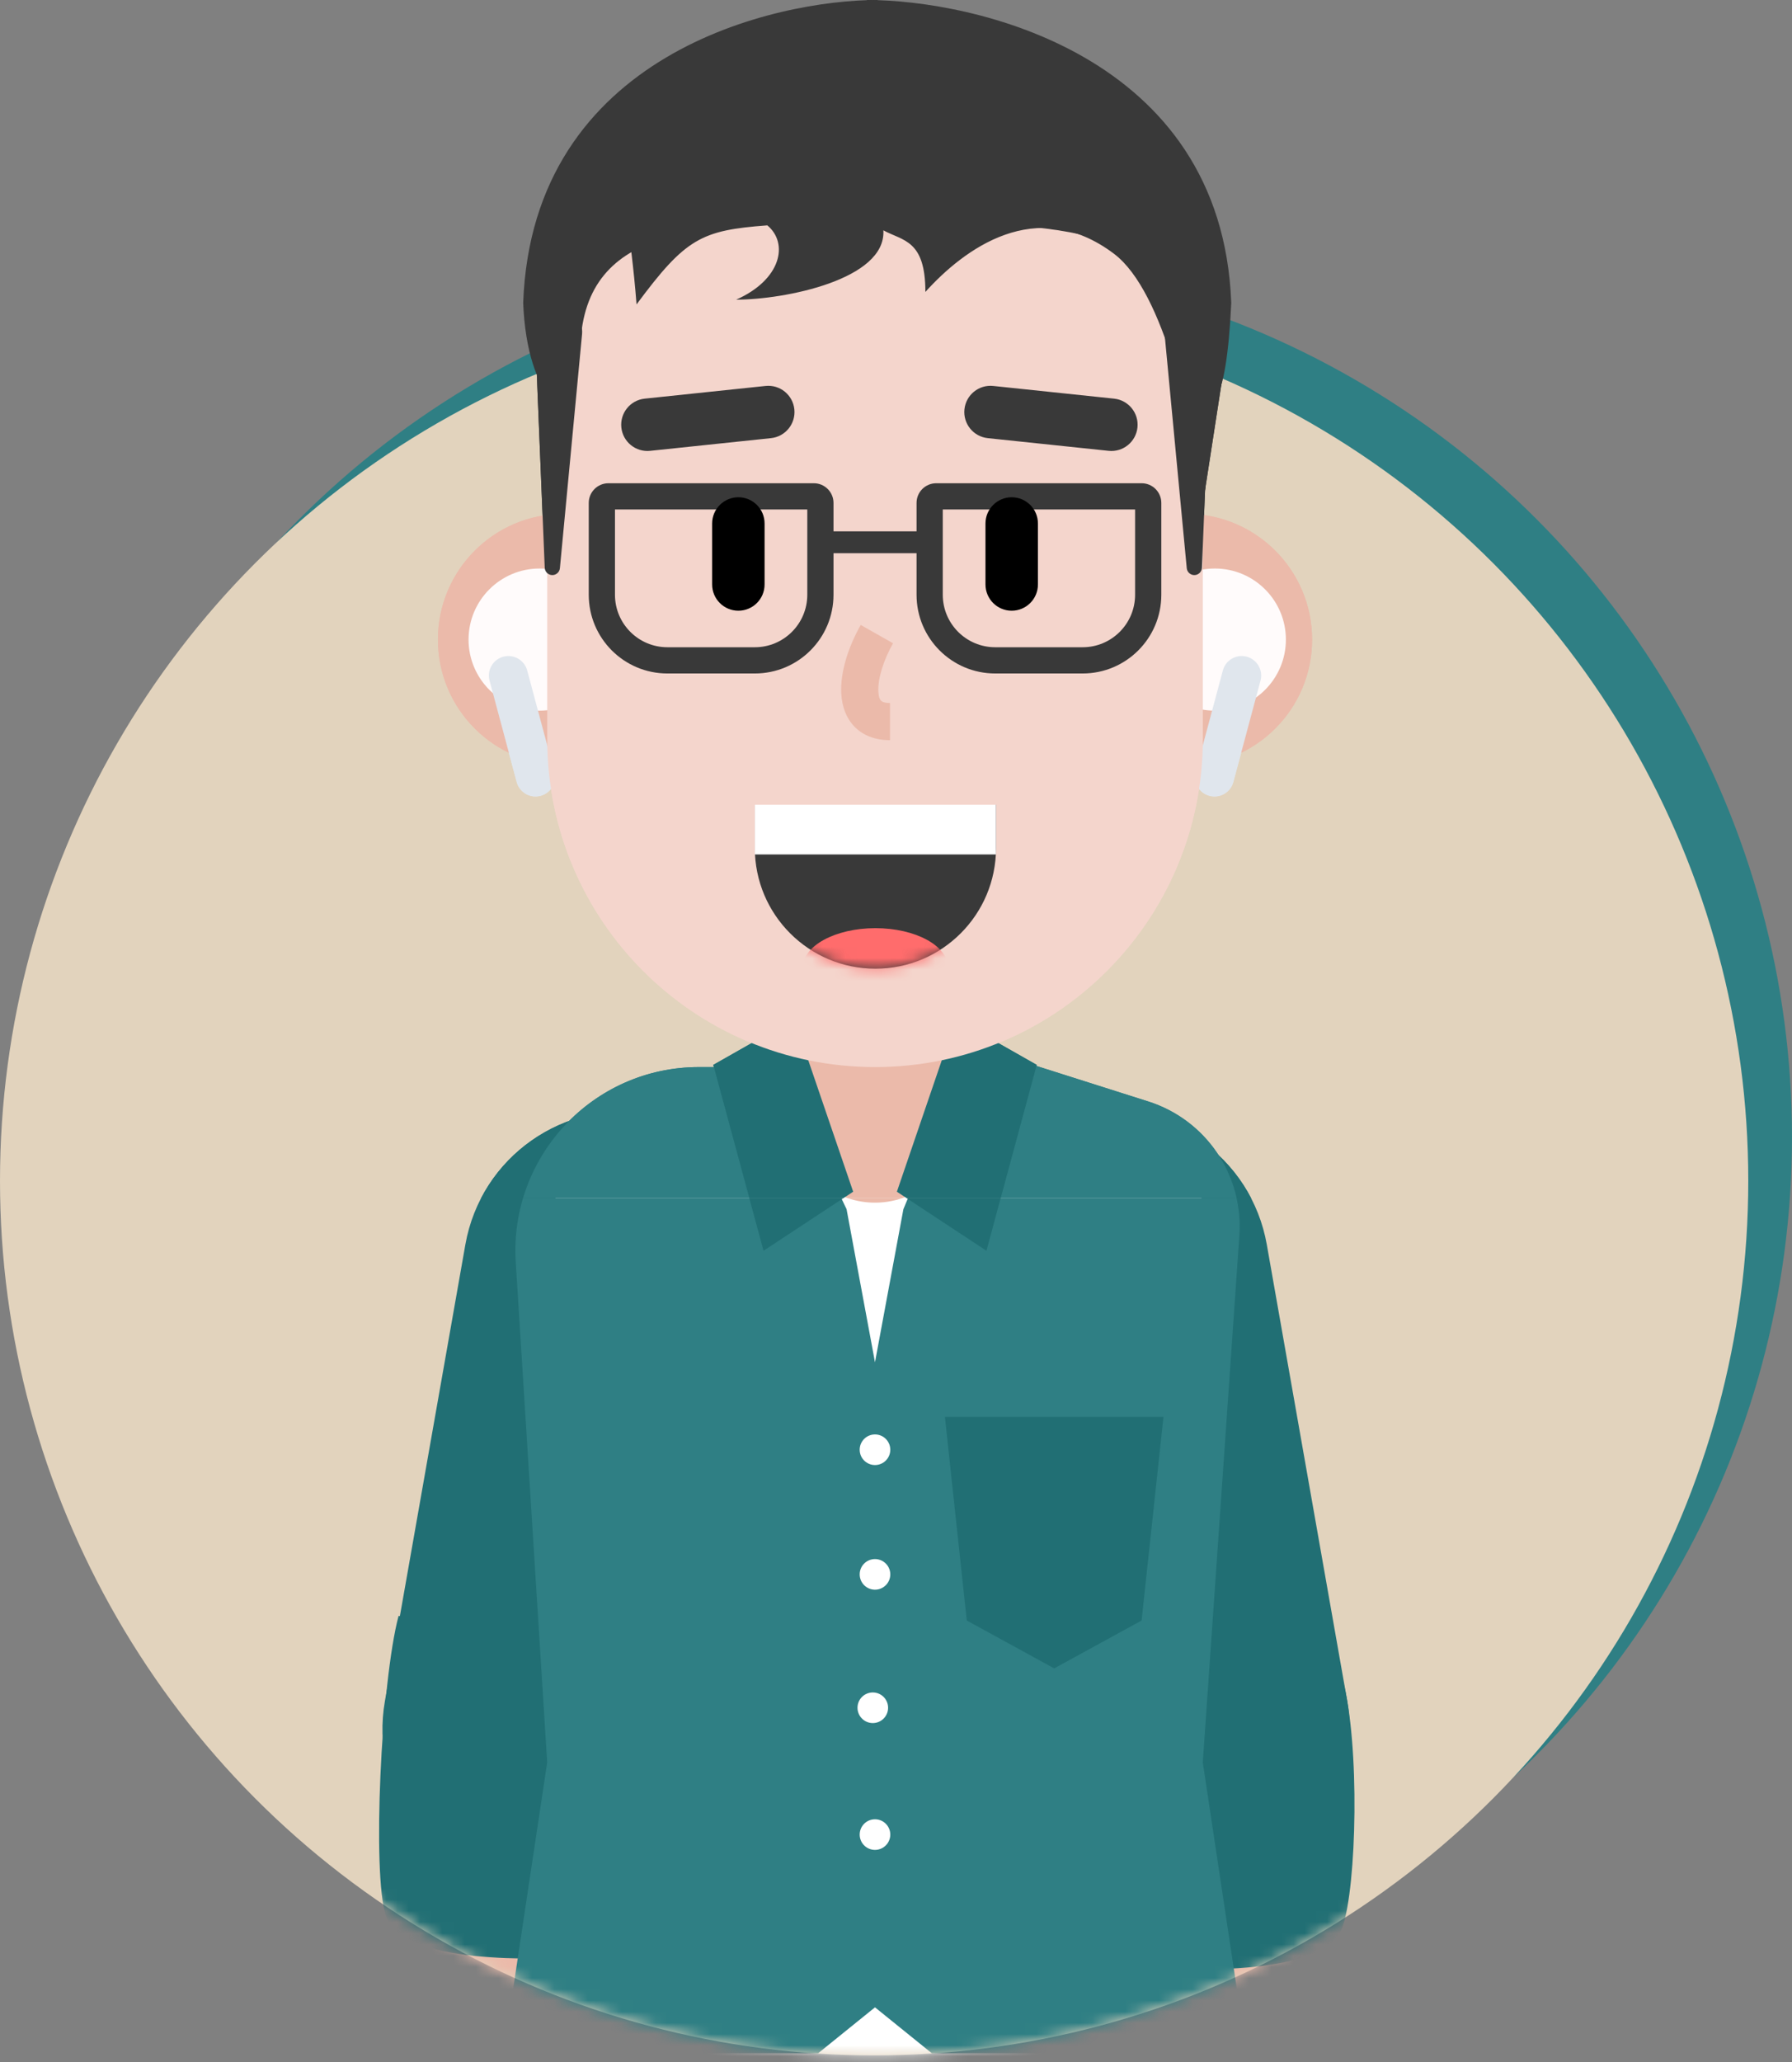 <svg width="160" height="184" viewBox="0 0 160 184" fill="none" xmlns="http://www.w3.org/2000/svg">
<rect x="0" y="0" width="160" height="184" fill="#808080" stroke="none"/>
<circle cx="81.951" cy="101.463" r="78.048" fill="#2F7F84"/>
<circle cx="78.048" cy="105.365" r="78.048" fill="#E2D3BD"/>
<mask id="mask0_910_17584" style="mask-type:alpha" maskUnits="userSpaceOnUse" x="0" y="27" width="157" height="157">
<circle cx="78.048" cy="105.365" r="78.048" fill="#D9D9D9"/>
</mask>
<g mask="url(#mask0_910_17584)">
<path d="M78.124 197.463C90.516 197.463 100.563 192.876 100.563 187.219C100.563 181.561 90.516 176.975 78.124 176.975C65.731 176.975 55.685 181.561 55.685 187.219C55.685 192.876 65.731 197.463 78.124 197.463Z" fill="#E2D3BD"/>
<path d="M77.929 163.707H103.294V254.633H84.92L77.929 163.707Z" fill="#E2D3BD"/>
<path d="M78.319 163.707H52.953V254.633H71.328L78.319 163.707Z" fill="#E2D3BD"/>
<path d="M93.177 123.937C96.86 130.465 100.413 140.765 102.652 151.133L102.769 151.679C103.766 156.396 104.42 160.828 104.664 164.496C104.786 166.337 104.801 167.938 104.714 169.233C104.678 169.777 104.625 170.251 104.558 170.646L104.543 170.736C104.491 171.028 104.437 171.24 104.396 171.361L104.388 171.386C103.025 175.133 104.958 179.275 108.705 180.638C112.452 182.001 116.595 180.067 117.957 176.32C120.074 170.501 119.393 160.251 116.766 148.085C114.244 136.408 110.235 124.788 105.753 116.843C103.794 113.37 99.391 112.143 95.918 114.102C92.445 116.061 91.218 120.464 93.177 123.937ZM48.848 116.843C44.365 124.788 40.357 136.408 37.835 148.085C35.208 160.251 34.527 170.501 36.644 176.32C38.006 180.067 42.148 182.001 45.895 180.638C49.605 179.289 51.537 175.216 50.253 171.498L50.213 171.386C50.174 171.277 50.121 171.077 50.069 170.797L50.058 170.736C49.984 170.324 49.925 169.819 49.886 169.233C49.8 167.938 49.815 166.337 49.937 164.496C50.185 160.758 50.86 156.225 51.89 151.406L51.949 151.133C54.188 140.765 57.741 130.465 61.424 123.937C63.383 120.464 62.156 116.061 58.683 114.102C55.21 112.143 50.807 113.37 48.848 116.843Z" fill="#EBBAAA"/>
<path d="M69.933 116.07C71.315 108.232 66.081 100.758 58.243 99.376C50.405 97.994 42.931 103.227 41.549 111.065L34.368 151.789C32.986 159.627 38.22 167.101 46.058 168.484C53.896 169.866 61.37 164.632 62.752 156.794L69.933 116.07Z" fill="#216F74"/>
<path d="M84.724 116.07C83.342 108.232 88.576 100.758 96.413 99.376C104.252 97.994 111.726 103.227 113.108 111.065L120.289 151.789C121.671 159.627 116.437 167.101 108.599 168.484C100.761 169.866 93.287 164.632 91.905 156.794L84.724 116.07Z" fill="#216F74"/>
<path d="M34.456 170.926C33.207 167.336 34.026 150.048 35.587 144.195L56.7 147.902C54.319 155.316 53.929 165.073 52.173 174.633L52.143 174.635C48.017 174.831 36.013 175.403 34.456 170.926ZM119.88 171.902C121.128 168.312 121.441 155.707 119.88 149.853L97.636 148.877C100.017 156.292 100.407 166.048 102.163 175.609L102.193 175.61C106.319 175.807 118.322 176.379 119.88 171.902Z" fill="#216F74"/>
<path d="M49.533 107.115C49.285 102.195 52.888 97.903 57.837 97.221L78.049 94.439L98.26 97.221C103.21 97.903 106.813 102.195 106.564 107.115L105.073 136.673L106.925 183.779C106.968 184.858 106.092 185.755 104.996 185.755H51.101C50.006 185.755 49.13 184.858 49.172 183.779L51.025 136.673L49.533 107.115Z" fill="white"/>
<path d="M110.657 110.257C111.031 104.868 107.669 99.922 102.52 98.288L90.64 94.516C88.417 93.811 86.025 94.924 85.134 97.079L80.66 107.902L78.124 121.561V179.122L83.197 183.219H109.028C110.221 183.219 111.135 182.158 110.958 180.978L107.392 157.268L110.657 110.257ZM46.049 112.639C45.455 103.2 52.95 95.219 62.407 95.219H66.707C68.437 95.219 70.013 96.214 70.757 97.775L75.587 107.902L78.124 121.561V179.122L73.051 183.219H47.22C46.027 183.219 45.113 182.158 45.29 180.978L48.856 157.268L46.049 112.639Z" fill="#2F7F84"/>
<path d="M78.124 141.853C78.878 141.853 79.49 141.242 79.49 140.487C79.49 139.733 78.878 139.122 78.124 139.122C77.369 139.122 76.758 139.733 76.758 140.487C76.758 141.242 77.369 141.853 78.124 141.853Z" fill="white"/>
<path d="M77.929 153.756C78.683 153.756 79.294 153.144 79.294 152.39C79.294 151.635 78.683 151.024 77.929 151.024C77.174 151.024 76.563 151.635 76.563 152.39C76.563 153.144 77.174 153.756 77.929 153.756Z" fill="white"/>
<path d="M78.124 165.073C78.878 165.073 79.49 164.461 79.49 163.707C79.49 162.952 78.878 162.341 78.124 162.341C77.369 162.341 76.758 162.952 76.758 163.707C76.758 164.461 77.369 165.073 78.124 165.073Z" fill="white"/>
<path d="M78.124 130.731C78.878 130.731 79.49 130.12 79.49 129.365C79.49 128.611 78.878 128 78.124 128C77.369 128 76.758 128.611 76.758 129.365C76.758 130.12 77.369 130.731 78.124 130.731Z" fill="white"/>
<path d="M78.141 84.878H78.106C74.021 84.878 70.709 88.19 70.709 92.275V99.92C70.709 104.005 74.021 107.317 78.106 107.317H78.141C82.226 107.317 85.538 104.005 85.538 99.92V92.275C85.538 88.19 82.226 84.878 78.141 84.878Z" fill="#EBBAAA"/>
<path d="M80.075 106.341L85.343 90.927L92.563 95.024L88.075 111.61L80.075 106.341Z" fill="#216F74"/>
<path d="M76.172 106.341L70.904 90.927L63.685 95.024L68.172 111.61L76.172 106.341Z" fill="#216F74"/>
<path d="M84.368 126.439H103.88L101.929 144.604L94.124 148.878L86.319 144.604L84.368 126.439Z" fill="#216F74"/>
<path d="M105.929 68.292C112.125 68.292 117.148 63.269 117.148 57.073C117.148 50.877 112.125 45.853 105.929 45.853C99.733 45.853 94.71 50.877 94.71 57.073C94.71 63.269 99.733 68.292 105.929 68.292Z" fill="#EBBAAA"/>
<path d="M108.465 63.414C111.968 63.414 114.807 60.575 114.807 57.073C114.807 53.571 111.968 50.731 108.465 50.731C104.963 50.731 102.124 53.571 102.124 57.073C102.124 60.575 104.963 63.414 108.465 63.414Z" fill="#FFFBFB"/>
<path d="M111.311 58.599L111.311 58.599C110.383 58.35 109.428 58.901 109.179 59.83L106.754 68.881C106.505 69.81 107.056 70.764 107.985 71.013L107.985 71.013C108.914 71.262 109.868 70.711 110.117 69.782L112.542 60.731C112.791 59.803 112.24 58.848 111.311 58.599Z" fill="#E0E6ED"/>
<path d="M50.32 68.292C44.123 68.292 39.1 63.269 39.1 57.073C39.1 50.877 44.123 45.853 50.32 45.853C56.516 45.853 61.539 50.877 61.539 57.073C61.539 63.269 56.516 68.292 50.32 68.292Z" fill="#EBBAAA"/>
<path d="M48.173 63.414C44.671 63.414 41.832 60.575 41.832 57.073C41.832 53.571 44.671 50.731 48.173 50.731C51.675 50.731 54.515 53.571 54.515 57.073C54.515 60.575 51.675 63.414 48.173 63.414Z" fill="#FFFBFB"/>
<path d="M44.937 58.599L44.937 58.599C45.866 58.35 46.82 58.901 47.069 59.83L49.495 68.881C49.743 69.81 49.192 70.764 48.264 71.013L48.264 71.013C47.335 71.262 46.38 70.711 46.132 69.782L43.706 60.731C43.457 59.803 44.008 58.848 44.937 58.599Z" fill="#E0E6ED"/>
<path d="M107.393 32.78C107.393 16.616 94.289 3.512 78.124 3.512C61.96 3.512 48.856 16.616 48.856 32.78V65.951C48.856 82.115 61.96 95.219 78.124 95.219C94.289 95.219 107.393 82.115 107.393 65.951V32.78Z" fill="#F4D5CC"/>
<path d="M81.832 44.878C81.832 43.908 82.618 43.122 83.588 43.122H101.929C102.899 43.122 103.685 43.908 103.685 44.878V53.073C103.685 56.953 100.54 60.097 96.661 60.097H88.856C84.976 60.097 81.832 56.953 81.832 53.073V44.878ZM84.173 45.463V53.073C84.173 55.659 86.269 57.756 88.856 57.756H96.661C99.247 57.756 101.344 55.659 101.344 53.073V45.463H84.173Z" fill="#393939"/>
<path d="M83.002 47.414H73.246V49.365H83.002V47.414Z" fill="#393939"/>
<path d="M52.563 44.878C52.563 43.908 53.349 43.122 54.319 43.122H72.661C73.631 43.122 74.417 43.908 74.417 44.878V53.073C74.417 56.952 71.272 60.097 67.392 60.097H59.588C55.708 60.097 52.563 56.952 52.563 53.073V44.878ZM54.905 45.463V53.073C54.905 55.659 57.001 57.756 59.588 57.756H67.392C69.979 57.756 72.075 55.659 72.075 53.073V45.463H54.905ZM77.693 19.828C63.268 19.828 52.604 19.828 51.839 30.341C51.201 39.122 47.05 35.707 46.71 27.028C47.527 4.713 69.323 0 78.317 0C85.689 5.998 92.12 19.828 77.693 19.828Z" fill="#393939"/>
<path d="M47.775 29.699C47.726 28.505 48.681 27.512 49.875 27.512C51.114 27.512 52.084 28.577 51.966 29.811L49.988 50.702C49.955 51.051 49.662 51.317 49.313 51.317C48.948 51.317 48.649 51.03 48.634 50.667L47.775 29.699ZM108.169 29.699C108.218 28.505 107.264 27.512 106.07 27.512C104.831 27.512 103.861 28.577 103.978 29.811L105.956 50.702C105.99 51.051 106.282 51.317 106.632 51.317C106.996 51.317 107.295 51.03 107.311 50.667L108.169 29.699Z" fill="#393939"/>
<path d="M78.002 19.828C92.867 19.828 105.746 19.828 106.359 30.536C107.878 38.934 109.51 36.292 109.929 27.028C109.088 4.713 86.715 0 77.447 0C69.851 5.998 63.136 19.828 78.002 19.828Z" fill="#393939"/>
<path d="M56.83 27.165C56.318 20.4 55.323 17.311 56.281 14.634L103.968 13.461L109.539 31.126L107.463 44.552C106.424 37.998 103.968 26.051 99.464 22.649C92.505 17.393 86.052 22.246 82.62 26.051C82.62 21.399 80.625 21.504 78.868 20.554C79.124 24.952 70.037 26.74 65.726 26.74C69.767 24.952 70.423 21.697 68.506 20.111C62.612 20.554 61.222 21.245 56.83 27.165Z" fill="#393939"/>
<path d="M87.985 46.713V52.155C87.985 53.448 89.034 54.497 90.327 54.497C91.62 54.497 92.668 53.448 92.668 52.155V46.713C92.668 45.42 91.62 44.372 90.327 44.372C89.034 44.372 87.985 45.42 87.985 46.713ZM63.58 46.713V52.155C63.58 53.448 64.628 54.497 65.921 54.497C67.215 54.497 68.263 53.448 68.263 52.155V46.713C68.263 45.42 67.215 44.372 65.921 44.372C64.628 44.372 63.58 45.42 63.58 46.713Z" fill="black"/>
<path d="M88.192 39.097L98.982 40.23C100.268 40.366 101.42 39.432 101.555 38.147C101.69 36.86 100.757 35.708 99.471 35.573L88.681 34.44C87.395 34.305 86.243 35.238 86.108 36.524C85.972 37.81 86.905 38.962 88.192 39.097ZM68.348 34.44L57.557 35.573C56.271 35.708 55.338 36.86 55.474 38.147C55.608 39.432 56.761 40.366 58.047 40.23L68.837 39.097C70.123 38.962 71.056 37.81 70.921 36.524C70.786 35.238 69.634 34.305 68.348 34.44Z" fill="#393939"/>
<path d="M76.847 55.767C75.693 57.803 75.02 60.028 75.107 61.847C75.227 64.356 76.807 66.049 79.46 66.049V62.731L79.366 62.73C78.651 62.712 78.458 62.475 78.421 61.689C78.368 60.577 78.863 58.937 79.733 57.403L76.847 55.767Z" fill="#EBBAAA"/>
<path fill-rule="evenodd" clip-rule="evenodd" d="M67.393 71.809V75.672C67.393 81.619 72.214 86.439 78.159 86.439C84.107 86.439 88.926 81.619 88.926 75.672V71.809H67.393Z" fill="#393939"/>
<mask id="mask1_910_17584" style="mask-type:alpha" maskUnits="userSpaceOnUse" x="67" y="71" width="22" height="16">
<path d="M67.41 71.804C67.398 72.004 67.393 72.205 67.393 72.406V76.169C67.393 81.841 72.214 86.439 78.159 86.439C84.107 86.439 88.926 81.841 88.926 76.169V72.406C88.926 72.205 88.92 72.004 88.909 71.804H67.41Z" fill="white"/>
</mask>
<g mask="url(#mask1_910_17584)">
<path d="M78.159 89.891C81.745 89.891 84.653 88.308 84.653 86.356C84.653 84.404 81.745 82.822 78.159 82.822C74.573 82.822 71.666 84.404 71.666 86.356C71.666 88.308 74.573 89.891 78.159 89.891Z" fill="#FF6C6C"/>
</g>
<path d="M88.927 71.809H67.393V76.247H88.927V71.809Z" fill="white"/>
</g>
<g clip-path="url(#clip0_910_17584)">
<path d="M69.937 116.07C71.319 108.232 66.085 100.758 58.247 99.376C50.409 97.993 42.935 103.227 41.553 111.065L34.372 151.789C32.99 159.627 38.224 167.101 46.062 168.483C53.9 169.865 61.374 164.632 62.756 156.794L69.937 116.07Z" fill="#216F74"/>
<path d="M84.728 116.07C83.346 108.232 88.579 100.758 96.417 99.376C104.255 97.993 111.73 103.227 113.112 111.065L120.292 151.789C121.674 159.627 116.441 167.101 108.603 168.483C100.765 169.865 93.29 164.632 91.908 156.794L84.728 116.07Z" fill="#216F74"/>
<path d="M49.539 108.459C49.288 103.623 52.939 99.404 57.956 98.734L78.44 95.999L98.925 98.734C103.941 99.404 107.593 103.623 107.341 108.459L105.829 137.512L107.707 183.813C107.75 184.873 106.862 185.755 105.752 185.755H51.128C50.018 185.755 49.13 184.873 49.173 183.813L51.051 137.512L49.539 108.459Z" fill="white"/>
<path d="M110.66 110.257C111.035 104.867 107.673 99.922 102.524 98.287L90.643 94.515C88.421 93.81 86.028 94.924 85.138 97.079L80.664 107.902L78.128 121.56V179.121L83.201 183.219H109.032C110.225 183.219 111.139 182.157 110.961 180.977L107.396 157.267L110.66 110.257ZM46.053 112.638C45.459 103.2 52.954 95.219 62.41 95.219H66.71C68.441 95.219 70.017 96.213 70.761 97.775L75.591 107.902L78.128 121.56V179.121L73.054 183.219H47.224C46.03 183.219 45.117 182.157 45.294 180.977L48.859 157.267L46.053 112.638Z" fill="#2F7F84"/>
<path d="M78.145 84.878H78.11C74.025 84.878 70.713 88.189 70.713 92.275V99.919C70.713 104.005 74.025 107.317 78.11 107.317H78.145C82.23 107.317 85.542 104.005 85.542 99.919V92.275C85.542 88.189 82.23 84.878 78.145 84.878Z" fill="#EBBAAA"/>
<path d="M80.079 106.341L85.347 90.927L92.566 95.024L88.079 111.609L80.079 106.341Z" fill="#216F74"/>
<path d="M76.176 106.341L70.908 90.927L63.688 95.024L68.176 111.609L76.176 106.341Z" fill="#216F74"/>
<path d="M105.932 68.292C112.129 68.292 117.152 63.269 117.152 57.073C117.152 50.877 112.129 45.853 105.932 45.853C99.736 45.853 94.713 50.877 94.713 57.073C94.713 63.269 99.736 68.292 105.932 68.292Z" fill="#EBBAAA"/>
<path d="M108.469 63.414C111.971 63.414 114.811 60.575 114.811 57.073C114.811 53.571 111.971 50.731 108.469 50.731C104.967 50.731 102.128 53.571 102.128 57.073C102.128 60.575 104.967 63.414 108.469 63.414Z" fill="#FFFBFB"/>
<path d="M111.315 58.6L111.315 58.6C110.386 58.351 109.432 58.902 109.183 59.831L106.757 68.882C106.509 69.811 107.06 70.765 107.988 71.014L107.988 71.014C108.917 71.263 109.872 70.712 110.12 69.783L112.546 60.732C112.795 59.803 112.243 58.849 111.315 58.6Z" fill="#E0E6ED"/>
<path d="M50.323 68.292C44.127 68.292 39.103 63.269 39.103 57.073C39.103 50.877 44.127 45.853 50.323 45.853C56.519 45.853 61.542 50.877 61.542 57.073C61.542 63.269 56.519 68.292 50.323 68.292Z" fill="#EBBAAA"/>
<path d="M48.177 63.414C44.674 63.414 41.835 60.575 41.835 57.073C41.835 53.571 44.674 50.731 48.177 50.731C51.679 50.731 54.518 53.571 54.518 57.073C54.518 60.575 51.679 63.414 48.177 63.414Z" fill="#FFFBFB"/>
<path d="M44.941 58.6L44.941 58.6C45.869 58.351 46.824 58.902 47.073 59.831L49.498 68.882C49.747 69.811 49.196 70.765 48.267 71.014L48.267 71.014C47.338 71.263 46.384 70.712 46.135 69.783L43.71 60.732C43.461 59.803 44.012 58.849 44.941 58.6Z" fill="#E0E6ED"/>
<path d="M107.396 32.78C107.396 16.616 94.292 3.512 78.128 3.512C61.963 3.512 48.86 16.616 48.86 32.78V65.951C48.86 82.115 61.963 95.219 78.128 95.219C94.292 95.219 107.396 82.115 107.396 65.951V32.78Z" fill="#F4D5CC"/>
<path d="M81.835 44.878C81.835 43.908 82.621 43.122 83.591 43.122H101.932C102.902 43.122 103.689 43.908 103.689 44.878V53.073C103.689 56.953 100.544 60.097 96.664 60.097H88.859C84.98 60.097 81.835 56.953 81.835 53.073V44.878ZM84.176 45.463V53.073C84.176 55.659 86.273 57.756 88.859 57.756H96.664C99.251 57.756 101.347 55.659 101.347 53.073V45.463H84.176Z" fill="#393939"/>
<path d="M83.006 47.414H73.25V49.365H83.006V47.414Z" fill="#393939"/>
<path d="M52.567 44.878C52.567 43.908 53.353 43.122 54.323 43.122H72.664C73.634 43.122 74.42 43.908 74.42 44.878V53.073C74.42 56.952 71.275 60.097 67.396 60.097H59.591C55.712 60.097 52.567 56.952 52.567 53.073V44.878ZM54.908 45.463V53.073C54.908 55.659 57.005 57.756 59.591 57.756H67.396C69.982 57.756 72.079 55.659 72.079 53.073V45.463H54.908ZM77.697 19.828C63.271 19.828 52.607 19.828 51.843 30.341C51.204 39.122 47.053 35.707 46.713 27.028C47.531 4.713 69.326 0 78.32 0C85.692 5.998 92.124 19.828 77.697 19.828Z" fill="#393939"/>
<path d="M47.779 29.699C47.73 28.505 48.684 27.512 49.878 27.512C51.117 27.512 52.087 28.577 51.97 29.811L49.991 50.702C49.958 51.051 49.666 51.317 49.316 51.317C48.951 51.317 48.653 51.03 48.637 50.667L47.779 29.699ZM108.173 29.699C108.221 28.505 107.267 27.512 106.073 27.512C104.834 27.512 103.864 28.577 103.981 29.811L105.96 50.702C105.993 51.051 106.286 51.317 106.635 51.317C107 51.317 107.298 51.03 107.314 50.667L108.173 29.699Z" fill="#393939"/>
<path d="M78.006 19.828C92.87 19.828 105.749 19.828 106.362 30.536C107.882 38.934 109.514 36.292 109.933 27.028C109.092 4.713 86.719 0 77.451 0C69.854 5.998 63.139 19.828 78.006 19.828Z" fill="#393939"/>
<path d="M56.834 27.164C56.322 20.399 55.327 17.311 56.284 14.634L103.972 13.46L109.542 31.125L107.467 44.551C106.428 37.997 103.972 26.05 99.468 22.648C92.509 17.393 86.056 22.245 82.623 26.05C82.623 21.398 80.629 21.504 78.872 20.554C79.128 24.952 70.04 26.74 65.73 26.74C69.77 24.952 70.427 21.696 68.51 20.11C62.615 20.554 61.226 21.244 56.834 27.164Z" fill="#393939"/>
<path d="M87.989 46.713V52.155C87.989 53.448 89.037 54.496 90.33 54.496C91.623 54.496 92.672 53.448 92.672 52.155V46.713C92.672 45.42 91.623 44.372 90.33 44.372C89.037 44.372 87.989 45.42 87.989 46.713ZM63.584 46.713V52.155C63.584 53.448 64.632 54.496 65.925 54.496C67.218 54.496 68.266 53.448 68.266 52.155V46.713C68.266 45.42 67.218 44.372 65.925 44.372C64.632 44.372 63.584 45.42 63.584 46.713Z" fill="black"/>
<path d="M88.195 39.097L98.985 40.23C100.271 40.365 101.423 39.432 101.558 38.146C101.693 36.86 100.76 35.708 99.474 35.573L88.684 34.44C87.398 34.304 86.246 35.237 86.111 36.523C85.976 37.81 86.909 38.962 88.195 39.097ZM68.351 34.44L57.561 35.573C56.275 35.708 55.342 36.86 55.477 38.146C55.612 39.432 56.764 40.365 58.05 40.23L68.84 39.097C70.126 38.962 71.059 37.81 70.924 36.523C70.789 35.237 69.637 34.304 68.351 34.44Z" fill="#393939"/>
<path d="M76.851 55.767C75.697 57.803 75.024 60.028 75.111 61.847C75.231 64.356 76.811 66.049 79.464 66.049V62.731L79.37 62.73C78.655 62.712 78.462 62.475 78.424 61.689C78.371 60.577 78.867 58.937 79.736 57.403L76.851 55.767Z" fill="#EBBAAA"/>
<path fill-rule="evenodd" clip-rule="evenodd" d="M67.396 71.808V75.672C67.396 81.619 72.217 86.439 78.163 86.439C84.11 86.439 88.93 81.619 88.93 75.672V71.808H67.396Z" fill="#393939"/>
<mask id="mask2_910_17584" style="mask-type:alpha" maskUnits="userSpaceOnUse" x="67" y="71" width="22" height="16">
<path d="M67.414 71.804C67.402 72.004 67.396 72.205 67.396 72.406V76.169C67.396 81.841 72.217 86.439 78.163 86.439C84.11 86.439 88.93 81.841 88.93 76.169V72.406C88.93 72.205 88.924 72.004 88.912 71.804H67.414Z" fill="white"/>
</mask>
<g mask="url(#mask2_910_17584)">
<path d="M78.163 89.891C81.749 89.891 84.656 88.309 84.656 86.357C84.656 84.405 81.749 82.823 78.163 82.823C74.577 82.823 71.67 84.405 71.67 86.357C71.67 88.309 74.577 89.891 78.163 89.891Z" fill="#FF6C6C"/>
</g>
<path d="M88.93 71.808H67.396V76.247H88.93V71.808Z" fill="white"/>
</g>
<defs>
<clipPath id="clip0_910_17584">
<rect width="159.999" height="106.926" fill="white" transform="translate(0.001)"/>
</clipPath>
</defs>
</svg>
